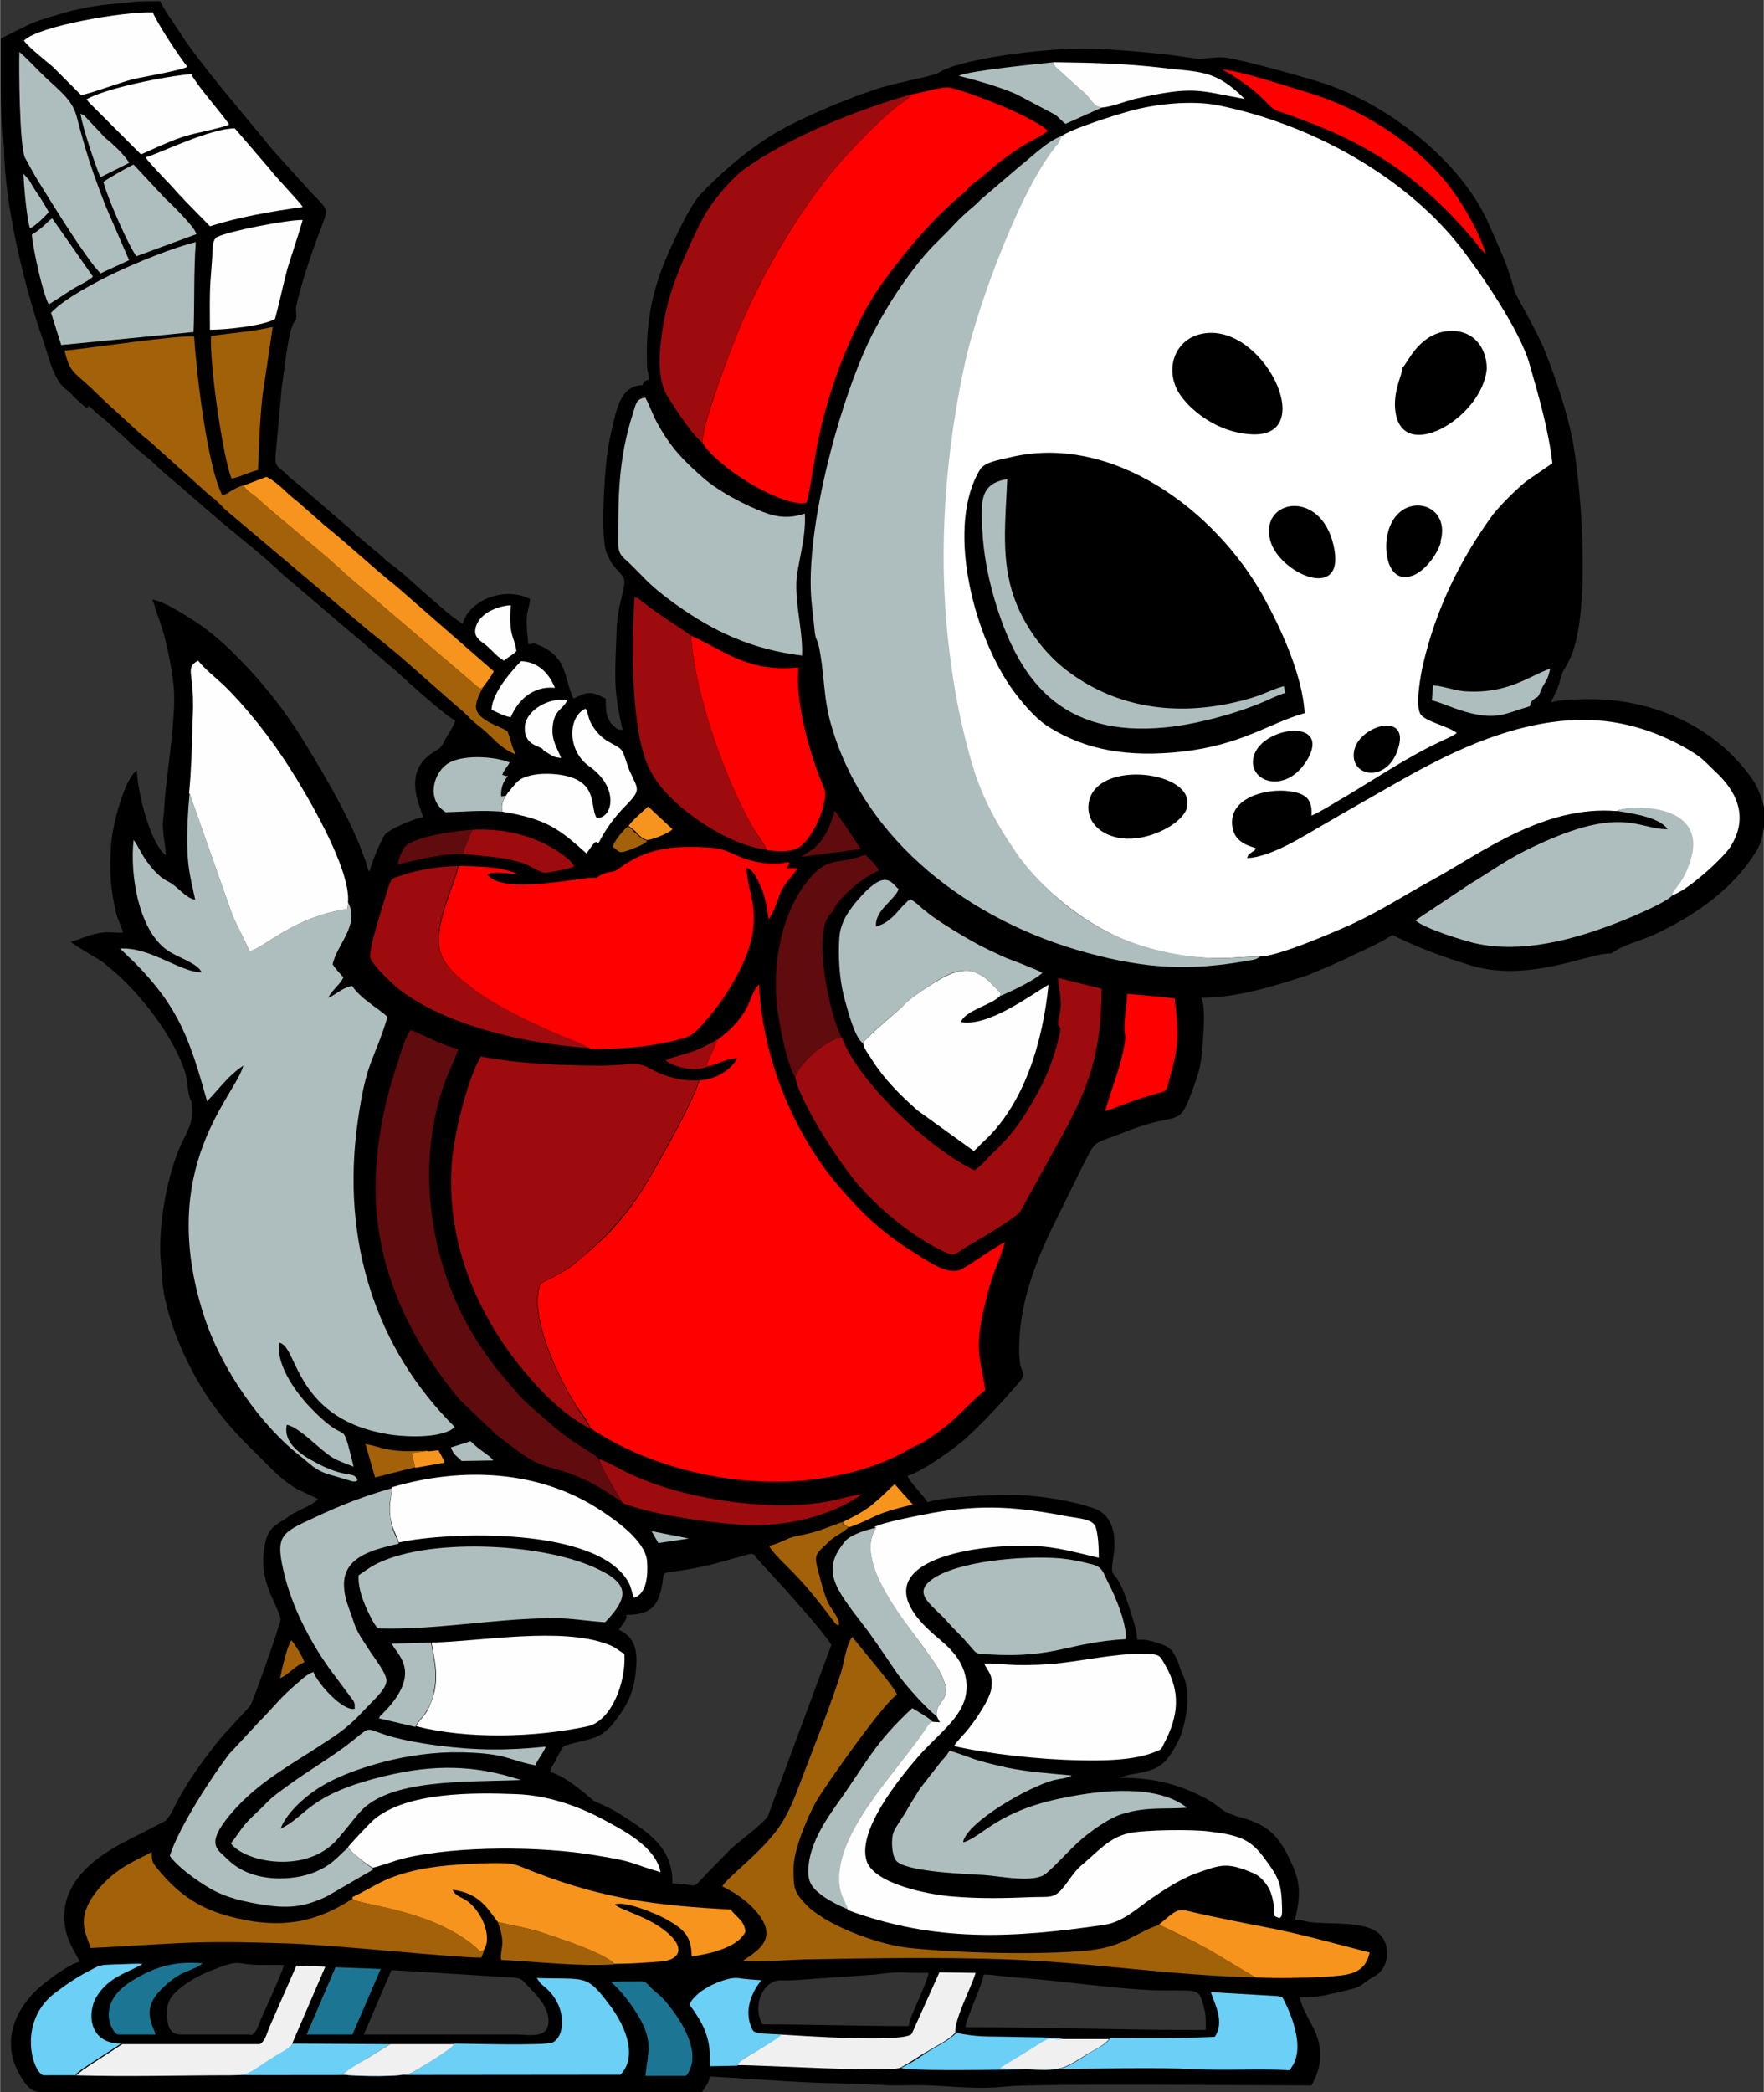 <?xml version="1.0" encoding="UTF-8"?>
<!DOCTYPE svg PUBLIC "-//W3C//DTD SVG 1.1//EN" "http://www.w3.org/Graphics/SVG/1.1/DTD/svg11.dtd">
<!-- Creator: CorelDRAW -->
<svg xmlns="http://www.w3.org/2000/svg" xml:space="preserve" width="12.383mm" height="14.683mm" version="1.1" style="shape-rendering:geometricPrecision; text-rendering:geometricPrecision; image-rendering:optimizeQuality; fill-rule:evenodd; clip-rule:evenodd"
viewBox="0 0 31.19 36.99"
 xmlns:xlink="http://www.w3.org/1999/xlink"
 xmlns:xodm="http://www.corel.com/coreldraw/odm/2003">
 <rect x="0" y="0" width="31.19" height="36.99" fill="#333333" stroke="none"/>
 <defs>
  <style type="text/css">
   <![CDATA[
    .fil0 {fill:black}
    .fil13 {fill:#1C7592}
    .fil14 {fill:#1C7693}
    .fil7 {fill:#600B0E}
    .fil10 {fill:#6CCFF5}
    .fil6 {fill:#9D0B0E}
    .fil4 {fill:#9E0B0E}
    .fil8 {fill:#A16109}
    .fil9 {fill:#A36209}
    .fil15 {fill:#ADBDBD}
    .fil3 {fill:#AEBEBE}
    .fil12 {fill:#F0F0F0}
    .fil11 {fill:#F7941D}
    .fil2 {fill:#FE0000}
    .fil5 {fill:#FEFEFE}
    .fil1 {fill:white}
   ]]>
  </style>
 </defs>
 <g id="Camada_x0020_1">
  <g id="Figs_Desenho_SemVar_007">
   <path class="fil0" d="M1.54 7.16c0.08,0.05 0.12,0.11 0.2,0.17 0.28,0.22 0.52,0.48 0.8,0.71 0.08,0.07 0.12,0.09 0.2,0.17 0.14,0.14 0.26,0.23 0.41,0.36l0.6 0.52c0.34,0.3 0.93,0.75 1.23,1.05l2.03 1.73c0.17,0.16 0.88,0.8 1.04,0.87 -0.04,0.13 -0.16,0.28 -0.22,0.41 -0.05,0.09 -0.08,0.09 -0.17,0.15 -0.56,0.35 -0.23,0.95 -0.18,1.15 -0.15,0.01 -0.59,0.21 -0.67,0.3 -0.07,0.08 -0.25,0.53 -0.28,0.66l-0.02 -0.03c-0,-0.01 -0.02,-0.05 -0.02,-0.06 -0.01,-0.04 -0.02,-0.07 -0.03,-0.1 -0.03,-0.09 -0.04,-0.1 -0.07,-0.19 -0.23,-0.62 -0.77,-1.53 -1.13,-2.1 -0.24,-0.37 -0.53,-0.74 -0.83,-1.07 -0.31,-0.33 -0.63,-0.65 -1.01,-0.89 -0.14,-0.09 -0.54,-0.35 -0.73,-0.37 0.03,0.05 0.06,0.18 0.08,0.24 0.03,0.08 0.06,0.16 0.08,0.23 0.1,0.29 0.19,0.77 0.22,1.08 0.04,0.46 -0.09,1.32 -0.14,1.78 -0.02,0.17 -0.03,0.43 -0.05,0.6 -0.02,0.15 0.05,0.44 0.05,0.59 -0.28,-0.2 -0.51,-1.16 -0.51,-1.5 -0.22,0.14 -0.44,0.97 -0.46,1.34 -0.02,0.3 -0.02,0.53 0.02,0.81 0.02,0.15 0.04,0.23 0.07,0.37 0.04,0.15 0.09,0.22 0.12,0.35 -0.25,0 -0.25,-0.03 -0.49,0.02 -0.16,0.04 -0.28,0.1 -0.43,0.14 0.05,0.06 0.47,0.29 0.58,0.37 0.06,0.04 0.07,0.07 0.13,0.11 0.51,0.42 1.12,1.21 1.31,1.83 0.04,0.14 0.04,0.26 0.07,0.4 0.03,0.14 0.04,0.05 0.05,0.18 0.03,0.24 -0.04,0.39 -0.14,0.59 -0.26,0.5 -0.42,1.31 -0.42,1.95 -0,0.19 0.02,0.27 0.03,0.44 0.02,0.75 0.5,1.79 0.96,2.39 0.21,0.28 0.43,0.52 0.69,0.77 0.25,0.24 0.45,0.49 0.77,0.66l0.34 0.16c-0.08,0.1 -0.28,0.17 -0.4,0.24 -0.05,0.02 -0.08,0.04 -0.13,0.08 -0.2,0.14 -0.34,0.17 -0.4,0.45 -0.15,0.66 0.19,1.03 0.27,1.35 0.01,0.06 -0.5,1.5 -0.54,1.54 -0.2,0.23 -0.42,0.44 -0.61,0.68 -0.25,0.32 -0.49,0.65 -0.68,1.01 -0.05,0.09 -0.09,0.2 -0.15,0.27 -0.05,0.07 -0.04,0.06 -0.11,0.1l-0.72 0.37c-0.58,0.31 -1.12,0.78 -1,1.49 0.04,0.24 0.16,0.41 0.26,0.6 -0.17,0.04 -0.47,0.26 -0.6,0.36 -0.4,0.31 -0.7,0.77 -0.6,1.29 0.02,0.12 0.08,0.25 0.13,0.34 0.21,0.37 0.29,0.32 0.67,0.32l11.4 0c0.05,-0.08 0.13,-0.17 0.14,-0.28l1.27 0.08c0.42,0.03 0.84,0.04 1.3,0.05l0.65 0.03c0.22,0 0.47,-0.01 0.68,-0 0.42,0.02 0.91,0.07 1.32,0.02 0.6,-0.06 4.48,-0.02 5.42,-0.02 0.15,-0.27 0.2,-0.52 0.11,-0.83 -0.08,-0.26 -0.26,-0.46 -0.32,-0.73 0.23,0 0.35,-0.01 0.52,-0.05 0.73,-0.16 0.45,-0.12 0.82,-0.33 0.25,-0.15 0.28,-0.54 0.07,-0.74 -0.26,-0.24 -0.89,-0.16 -1.24,-0.21 -0.1,-0.02 -0.15,-0.04 -0.25,-0.04 0.13,-0.55 0.07,-0.74 -0.14,-1.16 -0.18,-0.35 -0.37,-0.52 -0.79,-0.64 -0.44,-0.12 -0.33,-0.18 -0.7,-0.37 -0.49,-0.25 -0.91,-0.34 -1.48,-0.34l0.21 -0.06c0.49,-0.07 0.61,-0.16 0.83,-0.58 0.14,-0.28 0.24,-0.85 0.09,-1.17 -0.04,-0.07 -0.05,-0.13 -0.08,-0.21 -0.11,-0.29 -0.19,-0.31 -0.46,-0.39 -0.11,-0.03 -0.13,-0.03 -0.27,-0.03 -0.02,-0.23 -0.1,-0.43 -0.16,-0.62 -0.24,-0.76 -0.34,-0.35 -0.26,-0.87 0.05,-0.33 -0,-0.71 -0.34,-0.83 -0.39,-0.14 -0.97,-0.23 -1.4,-0.24 -0.37,-0.01 -1.34,0.04 -1.55,0.13 -0.08,-0.14 -0.32,-0.35 -0.35,-0.47 0.24,-0.06 0.86,-0.5 1.06,-0.69 0.31,-0.29 0.58,-0.58 0.85,-0.89 0.26,-0.3 0.06,-0.12 0.06,-0.64 -0,-0.76 0.23,-1.4 0.54,-2.07l0.57 -1.16c0.26,-0.49 0.14,-0.39 0.72,-0.61 0.12,-0.05 0.2,-0.08 0.33,-0.12 0.72,-0.24 0.67,0.04 0.96,-0.79 0.08,-0.21 0.12,-0.45 0.13,-0.73 0.01,-0.14 0.05,-0.6 -0.03,-0.75 0.65,0 1.29,-0.21 1.86,-0.39 0.07,-0.02 0.11,-0.05 0.19,-0.08 0.33,-0.13 0.65,-0.29 0.97,-0.44 0.12,-0.06 0.26,-0.13 0.36,-0.2 0.44,0.22 0.95,0.41 1.43,0.55 0.96,0.27 1.94,-0.18 2.36,-0.22 0.13,-0.01 0.03,0.02 0.17,-0.06 0.13,-0.08 0.35,-0.15 0.51,-0.21 0.07,-0.03 0.13,-0.05 0.19,-0.08 0.64,-0.3 1.27,-0.73 1.67,-1.3 0.18,-0.26 0.21,-0.32 0.26,-0.71 0.03,-0.21 -0.12,-0.58 -0.22,-0.72 -0.57,-0.82 -1.52,-1.33 -2.59,-1.41 -0.22,-0.02 -0.85,-0.01 -0.97,0.05 0.02,-0.08 0.11,-0.21 0.15,-0.37 0.06,-0.22 0.07,-0.18 0.16,-0.36 0.4,-0.75 0.23,-2.99 0.08,-3.84 -0.1,-0.55 -0.3,-1.13 -0.5,-1.64 -0.13,-0.33 -0.53,-1.02 -0.54,-1.06 -0.08,-0.37 -0.29,-0.82 -0.45,-1.18 -0.48,-1.11 -1.76,-2.11 -2.93,-2.5 -0.31,-0.1 -1.42,-0.41 -1.72,-0.45 -0.16,-0.02 -0.36,0.02 -0.5,0.02l-0.5 -0.07c-0.44,-0.05 -1.09,-0.11 -1.54,-0.11 -0.64,0 -1.87,0.14 -2.42,0.36 -0.09,0.04 -0.1,0.06 -0.18,0.09 -0.16,0.06 -0.75,0.16 -1.09,0.28 -0.53,0.18 -1.05,0.4 -1.54,0.65 -0.57,0.3 -1.1,0.75 -1.53,1.2 -0.22,0.24 -0.6,1.08 -0.72,1.43 -0.18,0.52 -0.24,1.02 -0.22,1.58 0,0.13 0.03,0.13 0.03,0.26 -0.06,0.02 -0.07,0.02 -0.1,0.07l-0.01 0.03c-0.43,0 -0.48,0.55 -0.56,0.86 -0.04,0.16 -0.04,0.22 -0.07,0.4 -0.04,0.31 -0.12,1.45 -0,1.72 0.11,0.26 0.18,0.25 0.29,0.42 0.08,0.12 -0.11,0.44 -0.12,0.97 -0.02,0.69 -0.07,1 0.11,1.73 -0.13,-0.05 0.01,0.05 -0.12,-0.04 -0.18,-0.14 -0.18,-0.29 -0.18,-0.52 -0.26,-0.13 -0.31,-0.13 -0.57,0 -0.1,-0.19 -0.12,-0.46 -0.24,-0.65 -0.09,-0.14 -0.23,-0.24 -0.39,-0.3 -0.13,-0.05 -0.03,-0.02 -0.17,-0.01 -0.01,-0.14 -0.03,-0.24 -0.03,-0.41 0,-0.17 0.05,-0.24 0.06,-0.39 -0.48,-0.24 -1.1,0.05 -1.19,0.44 -0.22,-0.14 -0.43,-0.34 -0.63,-0.51 -0.2,-0.17 -0.41,-0.38 -0.63,-0.54 -0.1,-0.07 -0.12,-0.1 -0.2,-0.17l-0.42 -0.35c-0.04,-0.04 -0.06,-0.06 -0.09,-0.09l-0.94 -0.81c-0.09,-0.07 -0.12,-0.09 -0.2,-0.17 -0.14,-0.14 -0.21,-0.12 -0.2,-0.33l0.11 -1.21c0.04,-0.24 0.1,-0.95 0.22,-1.16 0.05,-0.08 0.01,0.05 0.04,-0.09l-0.01 -0.16c0.12,-0.53 0.3,-1.03 0.49,-1.53 0.1,-0.27 0.04,-0.21 -0.35,-0.65l-0.55 -0.61c-0.52,-0.64 -1.06,-1.25 -1.54,-1.92l-0.23 -0.35c-0.05,-0.07 -0.19,-0.28 -0.22,-0.36 -0.5,0 -0.38,0.01 -0.84,0.05 -0.24,0.02 -0.53,0.07 -0.76,0.13 -0.22,0.06 -0.46,0.13 -0.67,0.21l-0.55 0.27c0,0.41 -0.01,1.33 0.03,1.73 0.01,0.1 0.03,0.11 0.03,0.23 0.01,1 0.36,2.43 0.69,3.38 0.09,0.25 0.18,0.7 0.4,0.86 0.06,0.04 0.09,0.08 0.14,0.13 0.05,0.05 0.08,0.08 0.14,0.13 0.11,0.08 0.09,0.12 0.12,0.03l0 0zm2.87 28.81l-1.22 0c-0.24,0 -0.24,-0.26 -0.24,-0.41 0,-0.21 0.14,-0.34 0.27,-0.44 0.15,-0.11 0.29,-0.19 0.48,-0.27 0.61,-0.24 0.4,-0.11 0.94,-0.11 0.13,-0 0.25,-0 0.38,-0 -0.04,0.15 -0.32,0.76 -0.41,0.96 -0.03,0.08 -0.09,0.28 -0.19,0.28zm6.66 -7.42c0.41,0 0.57,-0.13 0.64,-0.55 0.05,-0.31 -0.09,-0.11 0.91,-0.35l0.65 -0.18c0.07,0 0.08,0.04 0.11,0.08l0.53 0.58c0.26,0.3 0.57,0.63 0.79,0.95l-1.12 3.02c-0.06,0.13 -0.54,0.47 -0.67,0.6l-0.42 0.43c-0.3,0.32 -0.12,0.17 -0.6,0.17 0,-0.63 -0.39,-0.88 -0.9,-1.21 -0.22,-0.14 -0.43,-0.22 -0.49,-0.25 -0.03,-0.02 -0.48,-0.44 -0.77,-0.51 0.01,-0.09 0.04,-0.11 0.08,-0.18 0.03,-0.06 0.05,-0.11 0.09,-0.17 0.05,-0.09 0.04,-0.1 0.13,-0.13 0.51,-0.15 0.63,-0.06 1.01,-0.66 0.11,-0.18 0.18,-0.4 0.2,-0.63 0.04,-0.4 -0.01,-0.6 -0.3,-0.75 0.06,-0.09 0.1,-0.1 0.14,-0.23zm4.98 7.27c-0.89,0 -1.71,-0.03 -2.57,-0.03 -0.13,-0.23 -0.08,-0.54 0.11,-0.7 0.14,-0.11 0.2,-0.07 0.44,-0.08l1.44 -0.1c0.14,-0.02 0.33,-0.04 0.45,-0.04 0.16,0.01 0.32,0.01 0.5,0.01 -0.08,0.32 -0.34,0.77 -0.35,0.93zm1.35 -0.91c0.19,0 0.36,0.04 0.54,0.05 0.81,0.05 1.98,0.24 2.73,0.23 0.52,-0 0.53,-0.02 0.61,0.27 0.05,0.17 0.04,0.26 0.04,0.43 -1.49,0 -2.82,-0.05 -4.25,-0.05 0.02,-0.18 0.31,-0.76 0.32,-0.93zm-10.97 1.06l0.49 -1.14 2.11 0.13c0.21,0.01 0.19,0.04 0.3,0.15 0.13,0.13 0.32,0.32 0.36,0.54 0.07,0.42 -0.35,0.32 -0.53,0.32l-2.74 0z"/>
   <path class="fil1" d="M20.99 14.28c-0.08,0.26 -0.53,0.5 -0.9,0.54 -0.45,0.06 -0.9,-0.19 -0.84,-0.62 0.12,-0.8 1.93,-0.56 1.73,0.08zm-2.22 -11.88l-0.07 0.14c-0.65,0.75 -1.41,2.82 -1.64,3.84 -0.36,1.59 -0.5,3.31 -0.3,4.99 0.09,0.81 0.23,1.53 0.46,2.27 0.15,0.47 0.41,0.96 0.69,1.36 0.04,0.06 0.09,0.14 0.14,0.2 0.39,0.51 1.04,1.07 1.77,1.39 0.54,0.23 1.13,0.35 1.73,0.35 0.24,0 0.49,-0.03 0.71,-0.03 0.3,0.02 1.35,-0.44 1.64,-0.57 0.54,-0.25 0.96,-0.53 1.44,-0.79 0.84,-0.46 1.96,-1.32 3.25,-1.21 0.14,-0.1 1.7,-0.19 1.25,0.98 -0.04,0.11 -0.08,0.18 -0.14,0.28 -0.07,0.1 -0.15,0.19 -0.14,0.23 0.27,-0.07 0.9,-0.65 1.04,-0.86 0.34,-0.54 0.09,-1 -0.27,-1.33 -0.2,-0.19 -0.23,-0.25 -0.53,-0.42 -0.73,-0.41 -1.5,-0.58 -2.38,-0.45 -1.05,0.15 -2.01,0.66 -2.78,1.1 -0.42,0.24 -0.81,0.46 -1.22,0.7 -0.32,0.18 -0.94,0.59 -1.37,0.6 0.05,-0.11 0,-0.03 0.08,-0.1 0.05,-0.04 0.03,-0 0.08,-0.07 -0.08,-0.04 -0.38,-0.08 -0.42,-0.39 -0.07,-0.51 0.61,-0.68 1.02,-0.62 0.28,0.04 0.4,0.14 0.38,0.43 0.17,-0.07 0.46,-0.26 0.64,-0.36 0.5,-0.3 1.07,-0.68 1.6,-0.93 0.1,-0.05 0.23,-0.1 0.33,-0.17 -0.12,-0.11 -0.55,-0.2 -0.64,-0.33 -0.1,-0.15 0,-0.69 0.04,-0.87 0.23,-0.99 0.65,-1.85 1.23,-2.65 0.12,-0.16 0.47,-0.51 0.61,-0.61l0.45 -0.31c-0.07,-0.6 -0.24,-1.18 -0.4,-1.74 -0.17,-0.62 -0.91,-1.68 -1.24,-2.1 -0.99,-1.25 -2.64,-2.16 -4.28,-2.49 -0.48,-0.09 -1.1,-0.02 -1.54,0.1 -0.29,0.08 -1.06,0.32 -1.24,0.46zm6.03 4.1c0.09,-0.08 0.27,-0.56 0.75,-0.64 0.46,-0.07 0.74,0.25 0.74,0.66 -0.07,0.83 -1.4,1.64 -1.6,0.84 -0.09,-0.39 0.1,-0.71 0.11,-0.86zm-1.62 6.8c-0.08,0.21 -0.27,0.43 -0.48,0.49 -0.31,0.1 -0.59,-0.1 -0.54,-0.38 0.09,-0.53 1.24,-0.72 1.02,-0.11zm1.56 -0.13c-0.16,0.68 -0.86,0.59 -0.8,0.13 0.06,-0.46 0.94,-0.72 0.8,-0.13zm-1.68 -0.56c-0.65,0.19 -1.1,0.56 -2.17,0.68 -0.93,0.1 -1.68,-0.02 -2.35,-0.44 -0.24,-0.15 -0.5,-0.46 -0.68,-0.72 -0.67,-0.98 -1.13,-2.85 -0.53,-3.83 0.08,-0.13 0.34,-0.17 0.51,-0.21 1.83,-0.45 3.66,0.95 4.49,2.44 0.3,0.54 0.7,1.39 0.74,2.08zm-0.6 -3.06c-0.19,-0.72 0.89,-0.92 1.12,0.09 0.24,1.03 -0.97,0.5 -1.12,-0.09zm3.02 0.03c-0.07,0.24 -0.3,0.53 -0.51,0.6 -0.39,0.13 -0.49,-0.34 -0.45,-0.65 0.12,-0.89 1.17,-0.7 0.95,0.05zm-4.22 -3.68c1.06,-0.21 2.05,1.8 0.91,1.78 -0.56,-0.01 -1.03,-0.35 -1.25,-0.63 -0.36,-0.43 -0.19,-1.05 0.34,-1.15z"/>
   <path class="fil2" d="M12.68 18.38c-0.03,0.09 -0.06,0.16 -0.1,0.25 -0.02,0.04 -0.05,0.1 -0.06,0.13 -0.05,0.14 -0.04,0.04 -0,0.09 0.18,-0.03 0.29,-0.13 0.51,-0.14 -0.07,0.17 -0.36,0.38 -0.66,0.39 -0.15,0.44 -0.6,1.23 -0.84,1.65 -0.33,0.57 -0.62,0.95 -1.11,1.37 -0.12,0.1 -0.22,0.2 -0.35,0.29 -0.14,0.1 -0.22,0.13 -0.39,0.22 -0.1,0.05 -0.13,0.05 -0.15,0.16 -0.06,0.25 0.01,0.58 0.08,0.81 0.12,0.41 0.36,0.91 0.59,1.27 0.09,0.13 0.19,0.24 0.24,0.38 0.93,0.63 2.39,1.06 3.81,0.92 0.7,-0.07 1.32,-0.25 1.83,-0.55 0.18,-0.11 0.1,-0.02 0.38,-0.21 0.5,-0.34 0.58,-0.52 0.96,-0.83 -0.06,-0.5 -0.2,-0.67 -0.03,-1.41 0.17,-0.75 0.22,-0.68 0.38,-1.21 -0.27,0.14 -0.5,0.33 -0.77,0.48 -0.23,0.12 -0.59,-0.14 -0.86,-0.31 -0.55,-0.34 -0.92,-0.7 -1.32,-1.17 -0.72,-0.85 -1.33,-2.14 -1.4,-3.56 -0.21,0.22 -0.1,0.51 -0.74,0.99z"/>
   <path class="fil3" d="M6.15 15.97l-0.01 0.1c-0.95,0.14 -1.44,0.67 -1.73,0.75 -0.07,-0.18 -0.21,-0.44 -0.31,-0.66l-0.75 -2.13c-0.03,0.3 -0.05,0.67 -0.04,0.97 0.01,0.39 0.07,0.57 0.14,0.91 -0.2,-0.05 -0.29,-0.23 -0.49,-0.33 -0.16,-0.08 -0.3,-0.25 -0.4,-0.4 -0.07,-0.1 -0.13,-0.24 -0.2,-0.33 -0.07,0.61 0.09,1.67 0.66,1.99 0.19,0.11 0.49,0.21 0.54,0.35 -0.38,-0 -0.9,-0.45 -1.44,-0.42l0.26 0.25c0.8,0.81 0.98,1.39 1.28,2.45 0.25,-0.26 0.36,-0.44 0.64,-0.63 -0.14,0.54 -1.54,1.79 -0.7,4.41 0.3,0.94 1.01,1.96 1.73,2.51 0.15,0.12 0.22,0.21 0.43,0.29l0.47 0.14c0.09,0 0.04,0.01 0.09,-0.02 -0.07,-0.18 -0.18,-0 -0.79,-0.34 -0.24,-0.13 -0.53,-0.34 -0.46,-0.64 0.17,0.03 0.44,0.29 0.55,0.38 0.25,0.21 0.26,0.22 0.63,0.36 -0.03,-0.13 -0.06,-0.24 -0.09,-0.36 -0.12,-0.42 -0.06,-0.05 -0.66,-0.67 -0.19,-0.19 -0.64,-0.74 -0.56,-1.16 0.33,0.06 0.26,1.39 2.01,1.63 0.31,0.04 0.89,0.05 1.09,-0.14 -1.4,-1.39 -2.01,-3.29 -1.72,-5.38 0.16,-1.13 0.28,-1.05 0.53,-1.87 -0.09,-0.09 -0.22,-0.17 -0.32,-0.25 -0.12,-0.09 -0.22,-0.18 -0.31,-0.3 -0.19,0.04 -0.28,0.16 -0.42,0.21 0.08,-0.15 0.21,-0.23 0.27,-0.36 -0.06,-0.07 -0.14,-0.15 -0.19,-0.23 0.07,-0.35 0.49,-0.7 0.27,-1.1z"/>
   <path class="fil3" d="M22.27 16.91c-0.22,-0 -0.47,0.03 -0.71,0.03 -0.61,-0.01 -1.19,-0.13 -1.73,-0.35 -0.74,-0.31 -1.38,-0.87 -1.77,-1.39 -0.05,-0.06 -0.1,-0.14 -0.14,-0.2 -0.28,-0.4 -0.54,-0.89 -0.69,-1.36 -0.23,-0.74 -0.37,-1.47 -0.46,-2.27 -0.19,-1.67 -0.05,-3.39 0.3,-4.99 0.23,-1.01 0.99,-3.09 1.64,-3.84l0.07 -0.14c-0.27,0.1 -0.53,0.37 -0.75,0.54l-0.69 0.59c-0.12,0.13 -0.24,0.2 -0.45,0.42 -0.33,0.36 -0.42,0.38 -0.8,0.89 -0.25,0.34 -0.44,0.64 -0.66,1.06 -0.55,1.07 -1.21,3.45 -1.08,4.75l0.06 0.56c0.02,0.11 0.03,0.08 0.06,0.18 0.11,0.48 0.08,0.94 0.23,1.44 0.59,2.04 2.45,3.46 4.54,4.02 1.03,0.28 1.82,0.32 2.85,0.13 0.08,-0.01 0.13,-0.02 0.19,-0.07z"/>
   <path class="fil2" d="M16.11 1.67c-0.04,0.08 -0.09,0.09 -0.17,0.15 -0.33,0.24 -0.83,0.76 -1.1,1.07 -0.72,0.83 -1.43,2.05 -1.84,3.1 -0.12,0.3 -0.6,1.56 -0.58,1.84 0.24,0.4 1.26,1.06 1.77,1.07l0.07 -0.01c0.05,-0.13 0.16,-0.9 0.21,-1.12 0.2,-0.96 0.63,-2.1 1.2,-2.86 0.42,-0.56 0.82,-1.03 1.29,-1.43 0.07,-0.06 0.1,-0.08 0.16,-0.15 0.07,-0.08 0.1,-0.09 0.19,-0.16 0.13,-0.1 0.24,-0.21 0.37,-0.31 0.6,-0.44 0.38,-0.24 0.85,-0.54 -0.02,-0.03 -0.01,-0.01 -0.04,-0.04 -0.09,-0.08 -0.36,-0.22 -0.47,-0.27 -0.26,-0.13 -0.94,-0.4 -1.22,-0.46 -0.13,-0.03 -0.53,0.1 -0.69,0.12z"/>
   <path class="fil2" d="M8.1 15.32c-0.02,0.21 -0.29,0.71 -0.34,1.22 -0.05,0.48 0.35,0.74 0.6,0.94 0.24,0.19 0.67,0.42 1,0.58 0.18,0.09 0.35,0.17 0.55,0.25 0.16,0.07 0.41,0.15 0.54,0.24 0.55,0 1.2,-0.05 1.71,-0.22 0.16,-0.05 0.48,-0.48 0.58,-0.61 0.95,-1.39 0.47,-1.8 0.46,-2.38 0.14,0.05 0.2,0.23 0.27,0.38 0.07,0.18 0.09,0.34 0.12,0.53 0.1,-0.12 0.15,-0.33 0.22,-0.49 0.08,-0.17 0.22,-0.28 0.29,-0.41l-0.19 0c0,-0.01 0.04,-0.06 0.04,-0.06l0 -0.05c-0.23,0.05 -0.5,0.03 -0.72,-0.04 -0.25,-0.07 -0.37,-0.19 -0.63,-0.21 -0.54,-0.04 -0.98,-0.02 -1.4,0.2l-0.18 0.11c-0.22,0.17 -0.14,0.07 -0.35,0.15 -0.16,0.06 -0.05,0.07 -0.19,0.07 -0.23,-0.01 -1.61,0.31 -1.86,-0.06 0.14,-0.07 0.36,-0 0.53,-0.01 -0.31,-0.13 -0.66,-0.13 -1.02,-0.14z"/>
   <path class="fil4" d="M10.43 25.25c-0.06,-0.13 -0.16,-0.24 -0.24,-0.38 -0.23,-0.36 -0.47,-0.86 -0.59,-1.27 -0.07,-0.23 -0.14,-0.56 -0.08,-0.81 0.03,-0.11 0.05,-0.11 0.15,-0.16 0.17,-0.09 0.25,-0.12 0.39,-0.22 0.13,-0.09 0.23,-0.18 0.35,-0.29 0.48,-0.43 0.78,-0.8 1.11,-1.37 0.24,-0.43 0.69,-1.21 0.84,-1.65 -0.33,0.02 -0.64,-0.08 -0.87,-0.21 -0.26,-0.15 -0.38,-0.04 -0.96,-0.05 -0.75,-0.01 -1.31,-0.03 -2.03,-0.16 -0.23,0.39 -0.46,1.31 -0.51,1.84 -0.11,1.33 0.37,2.57 1.16,3.58 0.33,0.42 0.78,0.9 1.27,1.15z"/>
   <path class="fil5" d="M15.49 27.01c-0.39,0.59 0.47,1.61 0.83,2.1 0.08,0.12 0.17,0.23 0.25,0.36 0.37,0.63 -0.04,0.54 -0.01,0.87l0.06 0.11 -0.14 -0.01c-0.07,0.02 -0.1,0.1 -0.15,0.17 -0.48,0.72 -1.56,1.78 -1.5,2.68 0.02,0.23 0.1,0.3 0.16,0.48 1.55,0.57 2.9,0.5 4.54,0.26 0.33,-0.05 0.6,-0.31 0.82,-0.46 0.22,-0.15 0.52,-0.35 0.8,-0.45 0.45,-0.16 0.55,-0.2 1.02,-0 0.12,0.05 0.25,0.2 0.3,0.34 0.13,0.37 -0.04,0.4 0.16,0.45 0.04,-0.05 0.02,0.01 0.04,-0.09 0,-0.01 0,-0.07 0,-0.08 -0.01,-0.44 -0.05,-0.54 -0.33,-0.91 -0.23,-0.31 -0.44,-0.39 -0.96,-0.45 -0.29,-0.04 -1.15,-0.03 -1.42,0.03 -0.35,0.08 -0.53,0.31 -0.84,0.57 -0.14,0.12 -0.21,0.26 -0.32,0.39 -0.16,0.2 -0.24,0.16 -0.54,0.17 -0.49,0.02 -0.92,0.03 -1.41,-0.01 -0.41,-0.03 -1.41,-0.22 -1.53,-0.64 -0.16,-0.54 0.59,-1.46 0.93,-1.85 0.4,-0.45 0.87,-0.74 0.84,-1.27 -0.03,-0.43 -0.34,-0.67 -0.55,-0.85 -1.43,-1.22 0.42,-1.62 1.68,-1.59 0.47,0.01 0.8,0.12 1.21,0.21 0,-0.14 -0.01,-0.46 -0.07,-0.57 -0.07,-0.12 -0.32,-0.13 -0.48,-0.16 -0.89,-0.17 -1.5,-0.22 -2.41,-0.06 -0.2,0.04 -0.9,0.17 -1.01,0.25z"/>
   <path class="fil6" d="M14.88 18.34c-0.28,0.04 -0.75,0.46 -0.82,0.7 0.07,0.41 0.72,1.43 1.06,1.84 0.39,0.47 1.04,1.02 1.64,1.28 0.12,0.05 0.18,-0.02 0.27,-0.08 0.19,-0.11 0.94,-0.55 1.01,-0.66l0.74 -1.34c0.48,-0.88 0.69,-1.45 0.7,-2.6l-0.77 -0.19c-0.01,0.06 0.07,0.36 0.04,0.57 -0.01,0.08 -0.05,0.18 -0.04,0.25 0.02,0.07 0.07,0.01 0.01,0.24 -0.08,0.33 -0.19,0.63 -0.34,0.91 -0.25,0.46 -0.44,0.76 -0.8,1.1 -0.11,0.1 -0.22,0.25 -0.35,0.33 -0.77,-0.36 -2.05,-1.55 -2.34,-2.34z"/>
   <path class="fil3" d="M6.59 33.03c-0.08,-0.03 -0.4,-0.31 -0.44,-0.36 -0.16,0.13 -0.25,0.27 -0.5,0.39 -0.2,0.1 -0.45,0.15 -0.7,0.15 -0.37,0 -0.7,-0.11 -0.93,-0.34 -0.17,-0.17 -0.4,-0.25 0.04,-0.78 0.41,-0.49 0.89,-0.78 1.43,-1.12 0.44,-0.29 0.61,-0.37 0.97,-0.76 0.13,-0.14 0.34,-0.32 0.37,-0.47 0.03,-0.12 -0.2,-0.41 -0.28,-0.53 -0.11,-0.18 -0.23,-0.32 -0.3,-0.54 -0.07,-0.23 -0.17,-0.4 -0.17,-0.67 0.01,-0.5 0.56,-0.61 0.97,-0.71 -0.06,-0.16 -0.12,-0.23 -0.15,-0.45 -0.04,-0.24 0.01,-0.33 0.03,-0.53 -0.47,0.13 -0.93,0.31 -1.35,0.51 -0.63,0.29 -0.73,0.32 -0.54,1.07 0.16,0.62 0.52,1.28 0.91,1.78l0.29 0.39c0.01,0.01 0.03,0.06 0.03,0.07l-0 0.06c0,-0 -0,0.01 -0,0.02 -0.22,0.05 -0.67,-0.47 -0.73,-0.65 -0.09,0.03 -0.19,0.11 -0.24,0.16 -0.37,0.31 -0.44,0.44 -0.73,0.73l-0.52 0.56c-0.28,0.36 -0.89,1.29 -1.05,1.8 0.14,0.2 0.48,0.44 0.7,0.57 0.29,0.17 0.6,0.24 0.98,0.3 0.46,0.07 0.74,0.02 1.11,-0.16l0.81 -0.47z"/>
   <path class="fil3" d="M14.18 11.6c0.02,-0.42 -0.11,-0.85 -0.1,-1.28 0,-0.29 0.18,-0.8 0.15,-1.24 -0.39,0.13 -0.64,0.02 -0.98,-0.13 -0.28,-0.13 -0.59,-0.31 -0.78,-0.47 -0.39,-0.34 -0.61,-0.56 -0.86,-1.02 -0.08,-0.15 -0.12,-0.28 -0.2,-0.43 -0.17,0.02 -0.17,0.13 -0.22,0.28 -0.26,0.81 -0.26,1.46 -0.26,2.3 0,0.19 0.08,0.24 0.18,0.33 0.33,0.32 0.36,0.4 0.83,0.74 0.67,0.48 1.34,0.8 2.24,0.91z"/>
   <path class="fil7" d="M11 26.57c-0.05,-0.09 -0.43,-0.73 -0.41,-0.78l-0.1 -0.08c-0.25,-0.16 -0.48,-0.29 -0.7,-0.49 -0.61,-0.53 -0.5,-0.41 -1,-1.01 -0.11,-0.13 -0.19,-0.26 -0.29,-0.4 -0.9,-1.33 -1.2,-3.24 -0.6,-4.77 0.06,-0.15 0.16,-0.35 0.2,-0.49 -0.33,-0.09 -0.56,-0.23 -0.84,-0.34 -0.08,0.08 -0.2,0.47 -0.23,0.58 -0.23,0.66 -0.37,1.38 -0.39,2.08 -0.04,1.49 0.59,2.8 1.49,3.88l0.65 0.62c0.16,0.12 0.3,0.23 0.47,0.35 0.46,0.31 0.53,0.16 1.21,0.5 0.21,0.11 0.35,0.22 0.54,0.33z"/>
   <path class="fil5" d="M3.35 14.03l0.75 2.13c0.1,0.23 0.24,0.48 0.31,0.66 0.29,-0.08 0.78,-0.61 1.73,-0.75l0.01 -0.1c0.07,-0.6 -0.77,-1.99 -1.04,-2.41 -0.32,-0.5 -0.74,-1.04 -1.16,-1.45 -0.14,-0.13 -0.33,-0.28 -0.45,-0.43 -0.19,0.1 -0.12,0.19 -0.1,0.5 0.02,0.21 0.01,0.43 0,0.65 -0.01,0.41 -0.02,0.79 -0.06,1.2z"/>
   <path class="fil4" d="M12.42 7.83c-0.03,-0.28 0.46,-1.54 0.58,-1.84 0.41,-1.06 1.12,-2.27 1.84,-3.1 0.27,-0.31 0.77,-0.83 1.1,-1.07 0.08,-0.06 0.13,-0.07 0.17,-0.15 -0.96,0.27 -2.17,0.76 -2.95,1.32 -0.21,0.15 -0.54,0.54 -0.67,0.76 -0.14,0.23 -0.34,0.68 -0.45,0.94 -0.14,0.34 -0.26,0.7 -0.32,1.09 -0.06,0.39 -0.12,0.92 0.09,1.24 0.11,0.18 0.46,0.72 0.62,0.81z"/>
   <path class="fil8" d="M22.21 34.96c-0.01,-0 -0.02,-0.02 -0.02,-0.01 -0,0.01 -0.02,-0.01 -0.02,-0.01 -0,-0 -0.01,-0.01 -0.02,-0.01l-0.77 -0.46c-0.29,-0.16 -0.58,-0.29 -0.88,-0.44 -0.41,0.13 -0.61,0.38 -1.23,0.45 -0.81,0.09 -2.44,0.05 -3.26,-0.05 -0.54,-0.07 -1.44,-0.41 -1.77,-0.77 -0.19,-0.2 -0.21,-0.27 -0.21,-0.6 -0.01,-0.34 0.25,-0.94 0.4,-1.21 0.15,-0.26 1.18,-1.73 1.43,-1.89 -0.03,-0.12 -0.67,-0.86 -0.79,-1.02 -0.1,0.11 -0.15,0.47 -0.2,0.63 -0.2,0.63 -0.45,1.23 -0.68,1.84 -0.18,0.48 -0.29,0.77 -0.58,1.1 -0.27,0.32 -0.77,0.71 -0.84,0.84 0.29,0.14 0.56,0.35 0.7,0.58 0.24,0.39 -0.11,0.58 -0.34,0.74 0.34,0.02 0.78,-0.02 1.13,-0.03 1.21,-0.02 2.3,-0.04 3.52,-0 1.49,0.05 2.94,0.29 4.44,0.32z"/>
   <path class="fil3" d="M28.61 14.34c0.32,0.05 0.74,0.12 0.88,0.32 -0.54,0.01 -0.81,-0.47 -2.52,0.38 -0.36,0.18 -0.66,0.4 -0.98,0.59l-0.96 0.64c0.13,0.14 0.91,0.38 1.07,0.41 0.82,0.18 1.73,-0.07 2.48,-0.36 0.21,-0.08 0.91,-0.37 1,-0.5 -0.02,-0.04 0.07,-0.12 0.14,-0.23 0.06,-0.09 0.1,-0.17 0.14,-0.28 0.45,-1.17 -1.11,-1.07 -1.25,-0.98z"/>
   <path class="fil9" d="M8.53 12.16c-0.08,0.02 -0.04,0.02 -0.09,-0.02l-2.32 -1.98c-0.36,-0.35 -1.14,-0.96 -1.58,-1.36 -0.1,-0.09 -0.15,-0.09 -0.24,-0.22 -0.17,0.05 -0.25,0.14 -0.37,0.18 -0.27,-0.52 -0.46,-2.18 -0.5,-2.81 -0.28,-0.03 -1.88,0.21 -2.29,0.25 0.08,0.35 0.17,0.39 0.36,0.56 0.17,0.15 0.32,0.31 0.49,0.46l0.48 0.44c0.09,0.08 0.18,0.14 0.26,0.22l0.99 0.89c0.05,0.04 0.09,0.06 0.13,0.11 0.05,0.04 0.07,0.07 0.12,0.12l2.57 2.17c0.18,0.14 0.35,0.28 0.53,0.43l1 0.88c0.11,0.09 0.14,0.12 0.25,0.23 0.08,0.08 0.17,0.14 0.26,0.22 0.15,0.13 0.27,0.3 0.54,0.41 -0.08,-0.14 -0.1,-0.31 -0.15,-0.41 -0.08,-0.08 -0.62,-0.2 -0.55,-0.49 0.02,-0.11 0.07,-0.19 0.11,-0.27z"/>
   <path class="fil5" d="M15.26 18.43c0.01,0.11 0.1,0.21 0.16,0.31 0.23,0.36 0.49,0.61 0.8,0.89l1 0.72c0.05,-0.04 0.08,-0.08 0.13,-0.13 0.77,-0.68 1.09,-1.82 1.19,-2.81 -0.3,0.17 -1.06,0.75 -1.55,0.66 0.08,-0.21 0.54,-0.3 0.69,-0.46 0.02,-0.07 0.02,-0.02 -0.01,-0.08l-0.2 -0.2c-0.07,-0.06 -0.21,-0.16 -0.36,-0.17 -0.29,-0.01 -0.58,0.21 -0.74,0.31 -0.11,0.07 -0.22,0.15 -0.31,0.22 -0.06,0.05 -0.08,0.08 -0.13,0.13 -0.19,0.17 -0.51,0.43 -0.67,0.61z"/>
   <path class="fil10" d="M8.03 36.14c-0.03,0.07 -0.67,0.46 -0.74,0.5 -0.16,0.09 -0.99,0.07 -1.23,0.04 0.07,-0.07 0.3,-0.19 0.4,-0.27l0.44 -0.27 -1.76 -0.01c-0.06,0.09 -0.22,0.17 -0.33,0.23 -0.42,0.27 -0.4,0.32 -0.76,0.32 -0.89,-0.01 -1.85,0.03 -2.72,-0 0.01,-0.01 0.01,-0.01 0.02,-0.02l0.1 -0.08c0.04,-0.03 0.07,-0.04 0.09,-0.06l0.6 -0.39c-0.58,0 -0.6,-0.55 -0.44,-0.82 0.22,-0.37 0.56,-0.43 0.82,-0.59 -0.17,-0.01 -0.34,0.01 -0.51,0.01 -0.25,0.01 -0.24,0.01 -0.43,0.11 -0.27,0.14 -0.43,0.26 -0.63,0.41 -0.63,0.5 -0.39,1.36 -0.19,1.44l10.21 -0.01c0.35,-0.37 0.01,-0.97 -0.19,-1.23 -0.42,-0.56 -0.41,-0.45 -1.29,-0.48l0.07 0.1c0,0 0.05,0.04 0.06,0.05 0.41,0.33 0.38,0.88 0.15,0.99 -0.12,0.06 -1.51,0.02 -1.75,0.02z"/>
   <path class="fil11" d="M6.23 33.57c0.1,0.11 1.27,0.17 2.07,0.77 0.24,0.18 0.15,0.18 0.25,0.14 0.13,-0.18 0.02,-0.49 -0.08,-0.64 -0.23,-0.35 -0.37,-0.24 -0.47,-0.43 0.47,0.06 0.61,0.32 0.8,0.57 0.21,0.05 0.38,0.08 0.58,0.13 0.2,0.05 0.35,0.11 0.53,0.17 0.24,0.08 0.84,0.3 0.95,0.44 0.27,-0 0.54,-0.02 0.81,-0.04 0.3,-0.02 0.42,-0.18 0.24,-0.4 -0.31,-0.37 -0.94,-0.5 -1.04,-0.61 0.19,-0.07 0.74,0.17 0.89,0.25 0.36,0.2 0.46,0.32 0.47,0.67 0.35,-0.05 0.83,-0.17 0.95,-0.44 -0.02,-0.2 -0.17,-0.26 -0.26,-0.39 -1.29,-0.07 -2.21,-0.18 -3.44,-0.65 -0.39,-0.15 -0.35,-0.18 -0.84,-0.17 -0.59,0.02 -1.22,0.05 -1.76,0.27 -0.24,0.1 -0.43,0.23 -0.65,0.33z"/>
   <path class="fil5" d="M17.4 29.41c0.07,0.15 0.16,0.19 0.13,0.43 -0.02,0.2 -0.29,0.58 -0.41,0.73 -0.06,0.08 -0.21,0.22 -0.25,0.3 0.61,0.14 1.54,0.24 2.19,0.25 0.42,0.01 0.99,0.01 1.37,-0.15 0.11,-0.04 0.1,-0.04 0.15,-0.14 0.27,-0.51 0.29,-0.92 0.03,-1.38 -0.12,-0.21 -0.1,-0.2 -0.41,-0.21 -0.5,-0.01 -1.11,0.14 -1.63,0.18 -0.71,0.05 -0.87,-0.02 -1.18,-0.01z"/>
   <path class="fil3" d="M17.03 32.56c0.08,-0.35 1.15,-0.97 1.61,-1.09 0.09,-0.02 0.23,-0.03 0.31,-0.08 -0.41,-0.04 -0.76,-0.06 -1.15,-0.14 -0.66,-0.15 -0.51,-0.14 -1.01,-0.3 -0.04,0.07 -0.08,0.12 -0.14,0.18l-0.39 0.5c-0.08,0.14 -0.16,0.25 -0.23,0.38 -0.06,0.11 -0.19,0.28 -0.23,0.38 -0.05,0.13 -0.03,0.41 0.04,0.5 0.16,0.21 1.28,0.24 1.56,0.26 0.3,0.02 0.89,0.15 1.1,-0.03 0.21,-0.18 0.4,-0.41 0.62,-0.6 0.17,-0.15 0.52,-0.4 0.76,-0.46 0.42,-0.12 0.69,-0.07 1.11,-0.1 -0.52,-0.41 -1.47,-0.32 -2.16,-0.18 -1.19,0.23 -1.44,0.68 -1.79,0.79z"/>
   <path class="fil3" d="M6.34 27.85c-0.02,0.27 0.13,0.59 0.26,0.83 0.04,0.06 0.04,0.07 0.09,0.11 1,0.03 2.03,-0.17 3.01,-0.18 0.38,-0.01 0.66,0.05 1,0.07 0.41,-0.43 0.44,-0.67 -0.13,-0.94 -0.89,-0.43 -2.69,-0.54 -3.68,-0.19 -0.28,0.1 -0.36,0.17 -0.55,0.3z"/>
   <path class="fil5" d="M7.63 29.04c0.05,0.32 0.12,0.53 0.05,0.87 -0.03,0.12 -0.07,0.23 -0.13,0.34 -0.05,0.09 -0.17,0.2 -0.19,0.27 0.9,0.23 2.1,0.2 3.03,0 0.41,-0.09 0.68,-0.76 0.65,-1.28 -0.1,-0.05 -0.15,-0.12 -0.3,-0.17 -0.81,-0.31 -2.25,-0.05 -3.1,-0.03z"/>
   <path class="fil2" d="M13.56 15.03c0.16,0.02 0.35,0.04 0.51,-0.02 0.22,-0.08 0.43,-0.52 0.48,-0.73 0.06,-0.25 0.06,-0.26 -0.03,-0.47 -0.2,-0.49 -0.47,-1.42 -0.4,-2.01 -0.89,0.09 -1.28,-0.28 -1.9,-0.56 0.06,0.99 0.57,2.47 1.08,3.37 0.08,0.14 0.2,0.28 0.26,0.42z"/>
   <path class="fil9" d="M8.55 34.48c-0.1,0.04 -0.01,0.04 -0.25,-0.14 -0.81,-0.61 -1.97,-0.66 -2.07,-0.77 -0.63,0.41 -1.25,0.55 -2.14,0.32 -0.55,-0.14 -0.91,-0.39 -1.23,-0.76 -0.2,-0.23 -0.17,-0.21 -0.18,-0.39 -0.18,0.12 -0.55,0.22 -0.9,0.61 -0.48,0.54 -0.26,0.82 -0.18,1.09 1.63,-0.08 1.76,-0.14 3.51,-0.08 0.86,0.03 2.89,0.25 3.4,0.25l0.05 -0.13z"/>
   <path class="fil3" d="M19.91 28.98c0.01,-0.29 -0.19,-0.76 -0.31,-0.99 -0.1,-0.19 -0.09,-0.29 -0.32,-0.34 -0.19,-0.05 -0.34,-0.08 -0.54,-0.1 -0.66,-0.05 -1.83,0.05 -2.27,0.38 -0.35,0.26 0.03,0.45 0.29,0.75 0.11,0.13 0.22,0.22 0.32,0.34 0.21,0.23 0.14,0.22 0.41,0.23 1.18,0.07 1.38,-0.21 2.41,-0.27z"/>
   <path class="fil4" d="M13.56 15.03c-0.06,-0.13 -0.18,-0.28 -0.26,-0.42 -0.51,-0.9 -1.02,-2.38 -1.08,-3.37 -0.25,-0.18 -0.54,-0.35 -0.86,-0.6 -0.08,-0.06 -0.05,-0.06 -0.14,-0.08 -0.06,0.78 -0.07,2.41 0.27,3.05 0.11,0.21 0.22,0.34 0.36,0.48 0.37,0.38 1.11,0.87 1.7,0.93z"/>
   <path class="fil5" d="M6.93 26.29c-0.01,0.2 -0.06,0.3 -0.03,0.53 0.03,0.21 0.1,0.29 0.15,0.45 0.86,-0.19 3.54,-0.29 4.07,0.72 0.05,0.1 0.05,0.18 0.09,0.26 0.22,-0.07 0.25,-0.39 0.23,-0.65 -0.03,-0.36 -0.55,-0.72 -0.84,-0.91 -1.07,-0.7 -2.43,-0.76 -3.66,-0.4z"/>
   <path class="fil5" d="M6.15 32.66c0.03,0.06 0.36,0.33 0.44,0.36 0.11,-0.02 0.4,-0.13 0.57,-0.17 0.94,-0.22 2.42,-0.21 3.36,-0.05 0.74,0.12 0.55,0.12 1.16,0.3 -0.09,-0.45 -0.64,-0.73 -1.03,-0.94 -0.43,-0.23 -0.97,-0.42 -1.52,-0.44 -0.76,-0.03 -1.94,-0.04 -2.52,0.45 -0.08,0.07 -0.43,0.44 -0.46,0.49z"/>
   <path class="fil3" d="M15.26 18.43c0.15,-0.18 0.48,-0.44 0.67,-0.61 0.06,-0.05 0.08,-0.08 0.13,-0.13 0.09,-0.07 0.2,-0.15 0.31,-0.22 0.17,-0.11 0.45,-0.33 0.74,-0.31 0.15,0.01 0.29,0.11 0.36,0.17l0.2 0.2c0.03,0.06 0.03,0.02 0.01,0.08 0.18,-0.07 0.63,-0.29 0.75,-0.41 -0.05,-0.04 -0.52,-0.22 -0.63,-0.26 -0.2,-0.09 -0.42,-0.19 -0.61,-0.3 -0.2,-0.11 -0.39,-0.23 -0.56,-0.34 -0.09,-0.06 -0.18,-0.12 -0.26,-0.19 -0.11,-0.08 -0.16,-0.15 -0.27,-0.21 -0.01,0 -0.01,0 -0.02,0.01 -0,0.01 -0.01,0.01 -0.02,0.01l-0.11 0.11c-0.11,0.12 -0.23,0.29 -0.46,0.35 -0.03,-0.28 0.33,-0.47 0.4,-0.66 -0.13,-0.11 -0.22,-0.36 -0.66,0.12 -0.19,0.21 -0.37,0.44 -0.39,0.74 -0.02,0.34 0,0.71 0.08,1.03 0.06,0.22 0.18,0.71 0.33,0.83z"/>
   <path class="fil10" d="M19.62 36.05c-0.08,0.11 -0.25,0.18 -0.36,0.25 -0.57,0.36 -0.43,0.3 -1.57,0.27l0.03 -0.03c0,-0 0.01,-0.01 0.02,-0.01l0.46 -0.28c0.46,-0.28 0.28,-0.18 0.6,-0.2 -0.14,-0.04 -0.74,-0.03 -0.94,-0.04 -0.42,-0.01 -0.55,0.01 -0.95,-0.07 -0.12,0.13 -0.32,0.22 -0.48,0.32 -0.17,0.11 -0.32,0.22 -0.5,0.3 0.24,0.1 4.2,-0.04 5.15,0.02 0.56,0.03 1.15,-0.01 1.73,0.02 0,-0.01 0.01,-0.01 0.01,-0.02 0,-0 0.01,-0.01 0.01,-0.02l0.02 -0.03c0.28,-0.42 -0.17,-1.21 -0.17,-1.21 -0.06,-0.03 -0.01,-0.01 -0.09,-0.03l-1.18 -0.07c0.07,0.21 0.25,0.53 0.07,0.79 -0.6,0.03 -1.24,0.02 -1.86,0.02z"/>
   <path class="fil3" d="M9.47 31.2c0.04,-0.1 0.13,-0.2 0.18,-0.32 -0.69,0.07 -1.22,0.07 -1.91,-0.02 -1.47,-0.19 -1.03,-0.47 -1.5,-0.09 -0.36,0.29 -0.79,0.53 -1.18,0.82 -0.36,0.26 -0.26,0.21 -0.54,0.47 -0.27,0.25 -0.27,0.32 -0.44,0.53 0.24,0.33 1.34,0.56 1.89,-0.08 0.13,-0.15 0.26,-0.32 0.38,-0.46 0.52,-0.61 1.9,-0.54 2.86,-0.58 -0.82,-0.27 -1.54,-0.28 -2.41,-0.07 -1.37,0.33 -1.37,0.71 -1.84,0.93 0.11,-0.3 0.48,-0.61 0.74,-0.76 0.3,-0.18 0.7,-0.32 1.08,-0.42 0.42,-0.11 0.91,-0.18 1.38,-0.17 0.83,0.02 0.81,0.14 1.31,0.23z"/>
   <path class="fil6" d="M10.44 18.54c-0.13,-0.09 -0.38,-0.17 -0.54,-0.24 -0.19,-0.08 -0.37,-0.17 -0.55,-0.25 -0.33,-0.16 -0.76,-0.39 -1,-0.58 -0.25,-0.2 -0.65,-0.46 -0.6,-0.94 0.05,-0.51 0.32,-1.01 0.34,-1.22 -0.31,0.01 -0.67,0.06 -0.94,0.15 -0.2,0.07 -0.23,0.04 -0.29,0.24 -0.07,0.25 -0.37,1.13 -0.31,1.25 0.07,0.15 0.41,0.47 0.53,0.56 0.78,0.59 2.11,0.94 3.35,1.02z"/>
   <path class="fil3" d="M1.76 4.84l0.52 -0.24 -0.42 -0.97c-0.25,-0.65 -0.34,-0.93 -0.51,-1.58 -0.09,-0.32 -0.33,-0.46 -0.65,-0.78 -0.1,-0.1 -0.26,-0.27 -0.36,-0.35 -0.01,0.23 0,1.67 0.1,1.87 0.07,0.13 0.17,0.31 0.25,0.44 0.25,0.4 0.8,1.3 1.08,1.6z"/>
   <path class="fil3" d="M22.73 12.27l-0.03 -0.14c-0.31,0.09 -0.35,0.17 -0.88,0.29 -1.06,0.24 -2.06,0.08 -2.88,-0.51 -0.4,-0.28 -0.79,-0.75 -1,-1.32 -0.25,-0.68 -0.16,-1.39 -0.13,-2.12 -0.48,0.08 -0.47,0.38 -0.44,0.91 0.02,0.39 0.09,0.77 0.19,1.13 0.43,1.53 1.21,2.53 3.05,2.35 0.51,-0.05 1.16,-0.22 1.63,-0.41 0.16,-0.06 0.34,-0.16 0.49,-0.2z"/>
   <path class="fil7" d="M14.06 19.04c0.07,-0.24 0.54,-0.66 0.82,-0.7 -0.19,-0.34 -0.54,-1.85 -0.19,-2.19 0,-0 0.01,-0.01 0.01,-0.01 0.04,-0.04 0,0.01 0.03,-0.04 0.01,-0.01 0.03,-0.06 0.05,-0.09 0.08,-0.13 0.29,-0.32 0.41,-0.41 0.11,-0.08 0.22,-0.15 0.35,-0.21 -0.03,-0.08 -0.17,-0.21 -0.24,-0.28 -0.5,0.2 -0.64,-0 -1.01,0.45 -0.49,0.6 -0.65,1.54 -0.54,2.32 0.04,0.29 0.17,0.96 0.31,1.16z"/>
   <path class="fil3" d="M0.9 5.53l0.18 0.57 2.34 -0.23c0.02,-0.54 -0,-1.04 0.04,-1.59 -0.41,0.1 -1.04,0.36 -1.4,0.53 -0.34,0.16 -0.93,0.47 -1.16,0.72z"/>
   <path class="fil5" d="M2.58 2.79c0.03,0.07 0.46,0.5 0.55,0.61 0.05,0.06 0.09,0.09 0.14,0.15l0.44 0.45c0.5,-0.16 1.07,-0.26 1.64,-0.34 -0.04,-0.08 -0.49,-0.54 -0.59,-0.68l-0.61 -0.71c-0.43,-0 -1.26,0.41 -1.57,0.51z"/>
   <path class="fil5" d="M0.42 0.72c0.1,0.13 0.38,0.35 0.51,0.46l0.5 0.5c0.16,-0.02 0.68,-0.22 0.92,-0.28 0.17,-0.04 0.88,-0.16 0.96,-0.22 -0.13,-0.16 -0.53,-0.76 -0.61,-0.96 -0.51,-0.02 -2.01,0.24 -2.27,0.49z"/>
   <path class="fil12" d="M13.81 35.97c-0.07,0.07 -0.29,0.2 -0.4,0.27 -0.09,0.06 -0.35,0.19 -0.38,0.27 0.49,0 2.61,0.13 2.88,0.05 0.18,-0.09 0.32,-0.2 0.5,-0.3 0.16,-0.1 0.36,-0.19 0.48,-0.32 -0.01,-0.26 0.28,-0.79 0.36,-1.06l-0.64 -0.01 -0.49 1.09c-0.16,0.16 -1.97,0.03 -2.32,0.01z"/>
   <path class="fil12" d="M2.16 36.14l-0.6 0.39c-0.03,0.02 -0.05,0.04 -0.09,0.06l-0.1 0.08c-0,0 -0.01,0.01 -0.02,0.02 0.87,0.03 1.83,-0 2.72,0 0.36,0 0.34,-0.06 0.76,-0.32 0.1,-0.07 0.27,-0.14 0.33,-0.23l0.59 -1.37 -0.51 -0.02 -0.47 1.07c-0.05,0.11 -0.08,0.27 -0.18,0.32l-2.42 0z"/>
   <path class="fil5" d="M8.94 14.07c-0.06,0.11 -0.08,0.16 -0.06,0.28 0.79,0.13 1.01,0.31 1.49,0.74 0.23,-0.35 0.15,-0.13 0.22,-0.2 0.12,-0.23 0.26,-0.42 0.4,-0.57 0.34,-0.35 0.31,-0.33 0.17,-0.63 -0.06,-0.12 -0.08,-0.22 -0.13,-0.35 -0.07,-0.21 -0.3,-0.14 -0.53,-0.47 -0.03,-0.05 -0.06,-0.09 -0.08,-0.15 -0.01,-0.04 -0.02,-0.06 -0.03,-0.1 -0,-0.01 -0.01,-0.03 -0.01,-0.04 -0.02,-0.05 -0,-0.02 -0.03,-0.05 -0.31,0.14 -0.33,0.74 0.07,1.02 0.55,0.39 0.4,0.93 0.13,0.91 -0.13,-0.18 0.05,-0.65 -0.63,-0.76 -0.2,-0.03 -0.43,-0.03 -0.61,0.03 -0.1,0.03 -0.16,0.08 -0.21,0.14 -0.03,0.04 -0.14,0.16 -0.15,0.19z"/>
   <path class="fil5" d="M3.71 5.83c0.28,-0 0.95,-0.07 1.15,-0.19 0.08,-0.29 0.14,-0.59 0.22,-0.89 0.09,-0.29 0.19,-0.58 0.27,-0.86 -0.25,-0.01 -1.33,0.2 -1.51,0.3 -0.1,0.05 -0.08,0.24 -0.09,0.36 -0.01,0.13 -0.02,0.27 -0.03,0.41 -0.02,0.3 -0.01,0.58 -0.01,0.88z"/>
   <path class="fil11" d="M20.5 34.03c0.31,0.15 0.59,0.28 0.88,0.44l0.77 0.46c0.01,0 0.01,0.01 0.02,0.01 0,0 0.02,0.02 0.02,0.01 0,-0.01 0.01,0.01 0.02,0.01 0.39,0.02 0.83,0.01 1.21,-0.01 0.4,-0.03 0.71,-0.03 0.8,-0.43 -0.71,-0.18 -1.13,-0.31 -1.9,-0.46 -0.33,-0.06 -0.65,-0.13 -0.99,-0.2 -0.54,-0.11 -0.42,-0.18 -0.83,0.16z"/>
   <path class="fil11" d="M4.3 8.58c0.09,0.13 0.14,0.13 0.24,0.22 0.44,0.4 1.22,1.01 1.58,1.36l2.32 1.98c0.06,0.04 0.01,0.04 0.09,0.02 0.07,-0.09 0.15,-0.2 0.2,-0.29l-1.73 -1.51c-0.37,-0.29 -0.86,-0.75 -1.26,-1.07l-0.49 -0.43c-0.19,-0.14 -0.31,-0.31 -0.54,-0.43l-0.42 0.16z"/>
   <path class="fil3" d="M16.56 30.34c-0.03,-0.33 0.38,-0.24 0.01,-0.87 -0.07,-0.13 -0.17,-0.24 -0.25,-0.36 -0.36,-0.5 -1.21,-1.52 -0.83,-2.1 -0.16,0.03 -0.44,0.12 -0.54,0.23 -0.43,0.51 -0.21,0.81 0.3,1.47 0.21,0.27 0.41,0.58 0.61,0.87 0.13,0.19 0.53,0.64 0.7,0.76z"/>
   <path class="fil5" d="M1.54 1.76c0.02,0.05 0,0.01 0.04,0.06l0.91 0.91c0.25,-0.11 0.43,-0.2 0.71,-0.3 0.22,-0.08 0.72,-0.16 0.85,-0.23 -0.16,-0.23 -0.58,-0.7 -0.67,-0.89 -0.47,0.04 -1.52,0.25 -1.86,0.45z"/>
   <path class="fil8" d="M3.73 5.94c-0.03,0.47 0.2,2.1 0.36,2.52 0.11,-0.01 0.33,-0.12 0.47,-0.15 0.02,-0.45 0.03,-0.87 0.08,-1.32l0.18 -1.21c-0.4,0.09 -0.68,0.1 -1.09,0.16z"/>
   <path class="fil2" d="M26.27 4.48c-0.12,-0.41 -0.46,-0.97 -0.69,-1.25 -0.57,-0.71 -1.52,-1.31 -2.41,-1.58 -0.26,-0.08 -1.34,-0.43 -1.57,-0.42 0.11,0.03 0.5,0.31 0.58,0.38 0.22,0.19 0.28,0.29 0.38,0.34 0.06,0.03 0.13,0.04 0.2,0.07 1.46,0.51 2.33,1.1 3.28,2.2 0.07,0.09 0.15,0.2 0.23,0.27z"/>
   <path class="fil3" d="M15 33.77c-0.06,-0.17 -0.14,-0.25 -0.16,-0.48 -0.06,-0.9 1.01,-1.97 1.5,-2.68 0.05,-0.07 0.08,-0.15 0.15,-0.17 -0.05,-0.06 -0.29,-0.2 -0.36,-0.24 -0.68,0.63 -0.81,0.97 -1.34,1.71 -0.19,0.27 -0.44,0.64 -0.49,1.04 -0.04,0.3 0.04,0.41 0.22,0.55 0.1,0.08 0.34,0.21 0.49,0.26z"/>
   <path class="fil2" d="M19.55 19.64c0.3,-0.09 0.4,-0.17 0.96,-0.32 0.15,-0.04 0.13,-0.1 0.17,-0.25 0.17,-0.59 0.17,-0.8 0.09,-1.42l-0.84 -0.08c-0.01,0.29 -0.07,0.48 -0.04,0.71 0.01,0.06 0.01,0.05 0,0.13 -0.05,0.4 -0.25,0.87 -0.35,1.24z"/>
   <path class="fil6" d="M11 26.57c0.51,0.21 1.57,0.36 2.19,0.39 0.8,0.03 1.53,-0.18 2.05,-0.54 -0.33,0.03 -0.49,0.16 -1.21,0.19 -0.94,0.03 -2.14,-0.18 -2.95,-0.58 -0.12,-0.06 -0.39,-0.21 -0.48,-0.23 -0.03,0.05 0.36,0.69 0.41,0.78z"/>
   <path class="fil5" d="M19.49 1.9c0.12,-0 0.42,-0.11 0.57,-0.15 1.07,-0.24 1.11,-0.15 1.95,-0 -0.52,-0.52 -0.78,-0.47 -1.45,-0.55 -0.7,-0.08 -1.22,-0.09 -1.93,-0.1 0.02,0.09 -0,0.05 0.07,0.12 0.04,0.04 0.07,0.06 0.11,0.1 0.08,0.07 0.14,0.13 0.22,0.2 0.08,0.07 0.14,0.12 0.22,0.21 0.07,0.08 0.11,0.16 0.23,0.17z"/>
   <path class="fil3" d="M1.83 3.23c0.06,0.25 0.45,1.14 0.58,1.3l1.06 -0.39c-0.02,-0.12 -0.45,-0.54 -0.55,-0.63l-0.56 -0.6c-0.06,0.02 -0.48,0.26 -0.54,0.31z"/>
   <path class="fil10" d="M13.04 36.51c0.02,-0.08 0.28,-0.21 0.38,-0.27 0.1,-0.07 0.33,-0.19 0.4,-0.27 -0.1,-0.01 -0.34,-0.01 -0.42,-0.03 -0.08,-0.02 -0.09,-0.03 -0.12,-0.11 -0.17,-0.42 0.17,-0.8 0.18,-0.82 -0.14,-0.01 -0.28,-0.02 -0.42,-0.04 -0.19,-0.02 -0.73,0.19 -0.85,0.47 0.23,0.32 0.39,0.57 0.36,1.09l0.49 -0.01z"/>
   <path class="fil13" d="M10.8 35.04c0.16,0.13 0.38,0.41 0.52,0.66 0.22,0.41 0.14,0.57 0.09,1l0.72 -0c0.29,-0.36 -0.05,-0.91 -0.24,-1.16 -0.22,-0.3 -0.25,-0.26 -0.4,-0.42 -0.1,-0.11 -0.11,-0.09 -0.31,-0.09 -0.13,0 -0.26,-0 -0.39,0.01z"/>
   <path class="fil3" d="M19.49 1.9c-0.12,-0.01 -0.17,-0.09 -0.23,-0.17 -0.07,-0.09 -0.13,-0.13 -0.22,-0.21 -0.08,-0.07 -0.14,-0.13 -0.22,-0.2 -0.04,-0.04 -0.07,-0.06 -0.11,-0.1 -0.08,-0.07 -0.06,-0.03 -0.07,-0.12 -0.29,0.03 -1.5,0.15 -1.69,0.24 0.03,0.01 0.63,0.15 1.03,0.33l0.68 0.36c0.08,0.06 0.1,0.1 0.18,0.16l0.67 -0.3z"/>
   <path class="fil3" d="M8.88 14.35c-0.03,-0.12 -0,-0.17 0.06,-0.28l-0.08 0.01c-0.01,-0.17 0.05,-0.28 0.12,-0.36 -0.01,-0 -0.03,0 -0.03,0l-0.07 -0.02c0.04,-0.11 0.09,-0.14 0.13,-0.22 -0.3,-0.12 -0.87,-0.14 -1.11,0.03 -0.25,0.18 -0.36,0.64 -0.02,0.85 0.39,-0.01 0.59,-0.04 1,-0.01z"/>
   <polygon class="fil14" points="6.73,34.81 5.93,34.78 5.42,35.97 6.23,35.97 "/>
   <path class="fil3" d="M0.56 4.15c0.02,0.25 0.2,1.07 0.3,1.23 0.15,-0.09 0.25,-0.16 0.39,-0.25 0.09,-0.06 0.33,-0.17 0.39,-0.24l-0.72 -1.03c-0.1,0.07 -0.14,0.15 -0.36,0.29z"/>
   <path class="fil14" d="M2.75 35.97c-0.06,-0.19 -0.26,-0.45 0.11,-0.81 0.35,-0.35 0.54,-0.3 0.72,-0.45 -0.51,-0.04 -0.84,0.06 -1.25,0.31 -0.66,0.41 -0.35,0.92 -0.25,0.95l0.67 0z"/>
   <path class="fil3" d="M7.35 30.52c0.02,-0.07 0.14,-0.18 0.19,-0.27 0.06,-0.1 0.11,-0.21 0.13,-0.34 0.07,-0.34 -0,-0.56 -0.05,-0.87l-0.69 0.02c0.05,0.17 0.59,0.49 -0.18,1.25 -0.05,0.05 -0.02,0.01 -0.05,0.07l0.64 0.15z"/>
   <path class="fil6" d="M8.21 15.1c0.36,0.04 0.7,0.05 1.03,0.16 0.15,0.05 0.32,0.18 0.41,0.17 0.11,-0.01 0.41,-0.07 0.5,-0.11 -0.04,-0.11 -0.22,-0.22 -0.32,-0.29 -0.43,-0.27 -0.95,-0.39 -1.48,-0.36 -0.04,0.08 -0.05,0.13 -0.09,0.21 -0.04,0.09 -0.08,0.14 -0.06,0.22z"/>
   <path class="fil9" d="M10.86 34.72c-0.12,-0.15 -0.72,-0.37 -0.95,-0.44 -0.18,-0.06 -0.33,-0.12 -0.53,-0.17 -0.2,-0.05 -0.37,-0.08 -0.58,-0.13 0.04,0.11 0.07,0.2 0.08,0.32 0.01,0.12 -0.04,0.25 -0.02,0.35 0.62,0.03 1.38,0.12 1.99,0.08z"/>
   <path class="fil3" d="M25.34 12.11l-0.02 0.27c0.28,0.08 0.48,0.2 0.84,0.26 0.37,0.06 0.53,-0.05 0.88,-0.15 0.05,-0.03 -0.03,-0.05 0.1,-0.14 0.08,-0.06 0.01,0.03 0.07,-0.06 0.02,-0.03 0.02,-0.05 0.04,-0.09 0.07,-0.16 0.12,-0.16 0.16,-0.38 -0.4,0.15 -0.78,0.46 -1.53,0.4 -0.19,-0.02 -0.4,-0.1 -0.53,-0.1z"/>
   <path class="fil9" d="M15.01 27c-0.07,-0.03 -0.02,0.01 -0.08,-0.04 -0.05,-0.04 -0,0 -0.04,-0.05 -0.2,0.07 -0.4,0.16 -0.63,0.21 -0.12,0.03 -0.24,0.04 -0.34,0.09 -0.12,0.05 -0.19,0.09 -0.32,0.12 0.04,0.11 0.36,0.4 0.46,0.51 0.25,0.26 0.45,0.52 0.67,0.81 0.06,0.08 0.04,0.06 0.1,0.09 0.03,-0.12 -0.13,-0.27 -0.2,-0.43 -0.07,-0.16 -0.11,-0.34 -0.16,-0.52 -0.07,-0.27 -0.07,-0.3 0.12,-0.47 0.08,-0.08 0.1,-0.1 0.19,-0.16 0.09,-0.06 0.16,-0.09 0.22,-0.16z"/>
   <path class="fil12" d="M8.03 36.14l-1.13 0 -0.44 0.27c-0.11,0.07 -0.33,0.19 -0.4,0.27 0.24,0.02 1.07,0.05 1.23,-0.04 0.07,-0.04 0.71,-0.42 0.74,-0.5z"/>
   <path class="fil12" d="M19.62 36.05l-0.83 0c-0.32,0.02 -0.14,-0.09 -0.6,0.2l-0.46 0.28c-0.01,0 -0.01,0.01 -0.02,0.01l-0.03 0.03c1.15,0.03 1,0.08 1.57,-0.27 0.12,-0.07 0.29,-0.15 0.36,-0.25z"/>
   <path class="fil5" d="M8.69 12.55c0.1,0.04 0.21,0.11 0.34,0.13 0.11,-0.27 0.37,-0.56 0.78,-0.52 -0.1,-0.25 -0.29,-0.46 -0.6,-0.47 -0.14,0.15 -0.5,0.53 -0.52,0.85z"/>
   <path class="fil5" d="M8.91 11.68c0.08,-0.07 0.13,-0.08 0.22,-0.17 -0.04,-0.28 -0.14,-0.24 -0.1,-0.81 -0.3,0.02 -0.61,0.19 -0.63,0.45 -0.01,0.15 0.15,0.21 0.23,0.29 0.11,0.1 0.16,0.17 0.28,0.24z"/>
   <path class="fil7" d="M8.21 15.1c-0.02,-0.08 0.02,-0.13 0.06,-0.22 0.03,-0.08 0.05,-0.13 0.09,-0.21 -0.25,0.01 -0.98,0.11 -1.18,0.28 -0.07,0.06 -0.13,0.23 -0.15,0.33 0.38,-0.08 0.75,-0.19 1.18,-0.18z"/>
   <path class="fil5" d="M9.92 13.4c-0.07,-0.18 -0.17,-0.3 -0.15,-0.55 0.03,-0.31 0.17,-0.29 0.26,-0.47 -0.31,-0.06 -0.72,0.17 -0.75,0.45 -0.03,0.34 0.24,0.35 0.31,0.41 0.05,0.05 -0.02,0.01 0.09,0.07 0.09,0.06 0.12,0.08 0.24,0.09z"/>
   <path class="fil3" d="M1.78 3.13l0.5 -0.25c-0.06,-0.12 -0.29,-0.34 -0.42,-0.44l-0.31 -0.33c-0.07,-0.07 -0.04,-0.06 -0.13,-0.1 0.05,0.29 0.24,0.84 0.35,1.12z"/>
   <path class="fil9" d="M7.34 25.95l-0.06 -0.26 0.28 -0.04c-0.23,0 -0.38,0.02 -0.61,-0.01 -0.18,-0.02 -0.35,-0.09 -0.49,-0.11l0.17 0.59 0.71 -0.18z"/>
   <path class="fil7" d="M14.17 15.15l1.05 -0.14c-0.01,-0.02 -0.44,-0.66 -0.46,-0.68 -0.07,0.21 -0.09,0.31 -0.21,0.49 -0.04,0.06 -0.11,0.14 -0.16,0.18l-0.21 0.14z"/>
   <path class="fil11" d="M14.9 26.91c0.04,0.05 -0.01,0.01 0.04,0.05 0.06,0.05 0,0.01 0.08,0.04 0.48,-0.17 0.36,-0.22 1.12,-0.4l-0.32 -0.36c-0.14,0.12 -0.13,0.14 -0.42,0.38 -0.13,0.1 -0.31,0.2 -0.5,0.29z"/>
   <path class="fil11" d="M11.11 14.6l0.08 0.06c0.04,0.03 0.05,0.04 0.08,0.08 0.06,0.05 0.1,0.1 0.18,0.11 0.1,-0.01 0.38,-0.12 0.44,-0.19l-0.43 -0.4c-0.05,0.04 -0.32,0.28 -0.35,0.35z"/>
   <path class="fil6" d="M12.52 18.85c-0.04,-0.05 -0.05,0.05 0,-0.09 0.01,-0.03 0.04,-0.09 0.06,-0.13 0.04,-0.09 0.07,-0.16 0.1,-0.25 -0.14,0.08 -0.27,0.15 -0.43,0.21 -0.12,0.04 -0.4,0.11 -0.48,0.16 0.17,0.13 0.55,0.21 0.76,0.1z"/>
   <path class="fil3" d="M0.54 4.03c0.09,-0.04 0.26,-0.21 0.32,-0.28 -0.06,-0.11 -0.14,-0.24 -0.21,-0.34 -0.04,-0.06 -0.07,-0.11 -0.1,-0.16 -0.02,-0.03 -0.03,-0.06 -0.05,-0.08l-0.09 -0.1c0.01,0.2 0.06,0.82 0.12,0.97z"/>
   <path class="fil3" d="M7.97 25.59c0.06,0.15 0.1,0.14 0.19,0.24l0.56 -0.01c-0.07,-0.1 -0.25,-0.18 -0.4,-0.34l-0.35 0.11z"/>
   <path class="fil9" d="M11.44 14.86c-0.08,-0.01 -0.12,-0.06 -0.18,-0.11 -0.04,-0.03 -0.05,-0.04 -0.08,-0.08l-0.08 -0.06c-0.09,0.08 -0.22,0.23 -0.27,0.36 0.13,0.09 0.1,0.13 0.29,0.06 0.1,-0.04 0.26,-0.09 0.32,-0.16z"/>
   <path class="fil9" d="M4.95 29.67c0.15,-0.06 0.26,-0.22 0.43,-0.28 -0.03,-0.1 -0.16,-0.31 -0.23,-0.39 -0.07,0.09 -0.17,0.51 -0.2,0.67z"/>
   <path class="fil11" d="M7.56 25.65l-0.28 0.04 0.06 0.26 0.52 -0.09c-0.02,-0.06 -0.07,-0.15 -0.11,-0.22l-0.18 0.02z"/>
   <polygon class="fil15" points="11.64,27.28 12.18,27.2 11.52,27.07 "/>
  </g>
 </g>
</svg>
